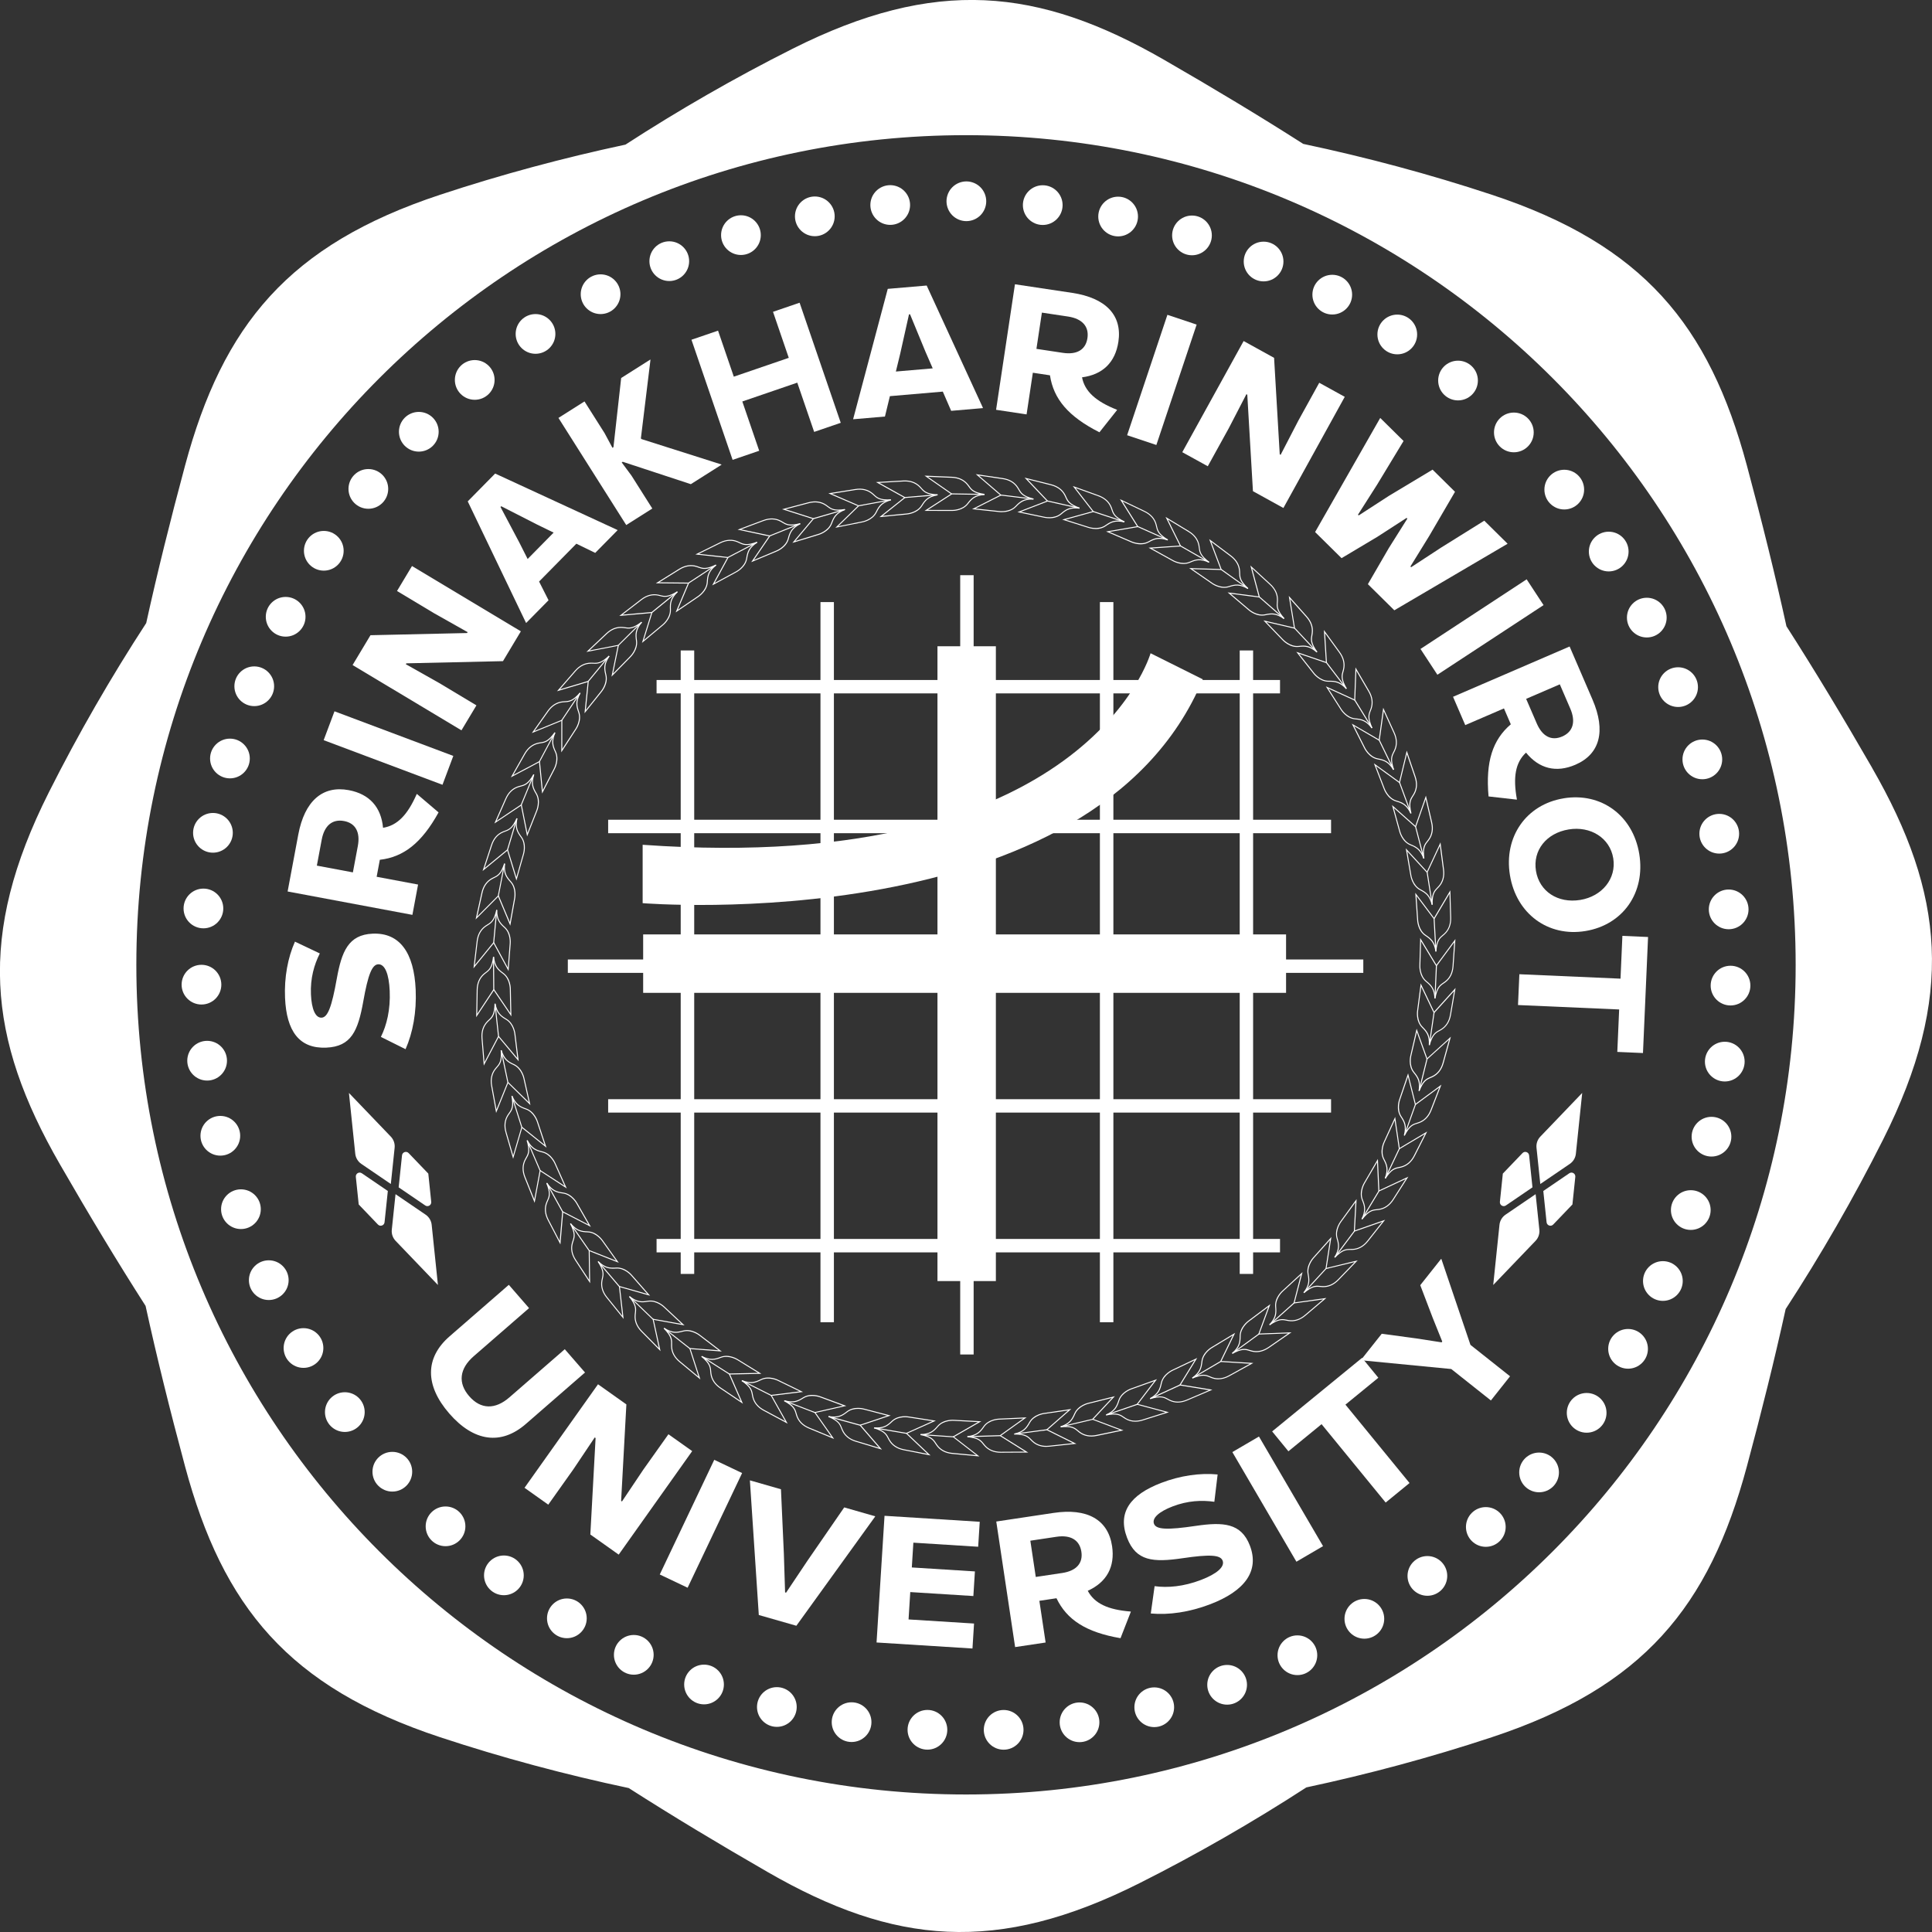 <?xml version="1.0" encoding="UTF-8"?><svg xmlns="http://www.w3.org/2000/svg" viewBox="0 0 824 824"><rect x="0" y="0" width="824" height="824" fill="#333333" stroke="none"/><defs><style>.d{fill:#fff;}</style></defs><g id="a"/><g id="b"><g id="c"><g><g><circle class="d" cx="412.15" cy="85.84" r="8.47" transform="translate(175.13 433.77) rotate(-67.5)"/><circle class="d" cx="379.68" cy="87.44" r="8.47"/><circle class="d" cx="347.52" cy="92.27" r="8.47"/><circle class="d" cx="316.01" cy="100.28" r="8.47"/><circle class="d" cx="285.45" cy="111.39" r="8.47"/><circle class="d" cx="256.15" cy="125.48" r="8.47"/><circle class="d" cx="228.4" cy="142.42" r="8.47"/><circle class="d" cx="202.47" cy="162.04" r="8.47"/><circle class="d" cx="178.62" cy="184.15" r="8.47"/><circle class="d" cx="157.1" cy="208.52" r="8.47"/><circle class="d" cx="138.1" cy="234.91" r="8.47"/><circle class="d" cx="121.83" cy="263.06" r="8.47"/><circle class="d" cx="108.44" cy="292.69" r="8.47"/><circle class="d" cx="98.07" cy="323.5" r="8.47"/><circle class="d" cx="90.82" cy="355.2" r="8.47"/><circle class="d" cx="86.76" cy="387.46" r="8.47"/><circle class="d" cx="85.93" cy="419.96" r="8.47"/><circle class="d" cx="88.34" cy="452.39" r="8.47"/><circle class="d" cx="93.97" cy="484.41" r="8.47"/><circle class="d" cx="102.76" cy="515.72" r="8.47"/><circle class="d" cx="114.63" cy="545.99" r="8.47"/><circle class="d" cx="129.44" cy="574.93" r="8.47"/><circle class="d" cx="147.07" cy="602.26" r="8.47"/><circle class="d" cx="167.33" cy="627.69" r="8.47"/><circle class="d" cx="190.02" cy="650.98" r="8.47"/><circle class="d" cx="214.91" cy="671.89" r="8.47"/><circle class="d" cx="241.77" cy="690.22" r="8.47"/><circle class="d" cx="270.31" cy="705.79" r="8.47"/><circle class="d" cx="300.27" cy="718.44" r="8.47"/><circle class="d" cx="331.33" cy="728.04" r="8.47"/><circle class="d" cx="363.2" cy="734.5" r="8.47"/><circle class="d" cx="395.55" cy="737.76" r="8.47"/><circle class="d" cx="428.06" cy="737.78" r="8.47"/><circle class="d" cx="460.42" cy="734.56" r="8.47"/><circle class="d" cx="492.29" cy="728.14" r="8.47"/><circle class="d" cx="523.37" cy="718.57" r="8.47"/><circle class="d" cx="553.34" cy="705.96" r="8.47"/><circle class="d" cx="581.9" cy="690.43" r="8.47"/><circle class="d" cx="608.78" cy="672.13" r="8.47"/><circle class="d" cx="633.7" cy="651.25" r="8.47"/><circle class="d" cx="656.42" cy="627.99" r="8.47"/><circle class="d" cx="676.71" cy="602.58" r="8.47"/><circle class="d" cx="694.37" cy="575.28" r="8.47"/><circle class="d" cx="709.22" cy="546.35" r="8.47"/><circle class="d" cx="721.12" cy="516.09" r="8.47"/><circle class="d" cx="729.95" cy="484.8" r="8.47"/><circle class="d" cx="735.62" cy="452.78" r="8.47"/><circle class="d" cx="738.07" cy="420.36" r="8.47"/><circle class="d" cx="737.28" cy="387.85" r="8.47"/><circle class="d" cx="733.26" cy="355.59" r="8.47"/><circle class="d" cx="726.05" cy="323.88" r="8.47"/><circle class="d" cx="715.71" cy="293.06" r="8.47"/><circle class="d" cx="702.36" cy="263.41" r="8.47"/><circle class="d" cx="686.12" cy="235.24" r="8.47"/><circle class="d" cx="667.16" cy="208.82" r="8.47"/><circle class="d" cx="645.66" cy="184.43" r="8.47"/><circle class="d" cx="621.85" cy="162.3" r="8.47"/><circle class="d" cx="595.94" cy="142.65" r="8.47"/><circle class="d" cx="568.21" cy="125.67" r="8.47"/><circle class="d" cx="538.92" cy="111.54" r="8.47"/><circle class="d" cx="508.38" cy="100.4" r="8.47"/><circle class="d" cx="476.88" cy="92.35" r="8.47"/><circle class="d" cx="444.73" cy="87.48" r="8.47"/></g><path class="d" d="M798.43,327.42c-12.36-21.45-24.45-41.52-36.51-60.32-4.78-21.82-10.43-44.58-16.87-68.55-16.12-59.92-44.2-94.13-108.79-115.49-26.6-8.8-53.57-16-80.43-21.69-18.48-11.81-38.19-23.67-59.26-35.81-53.77-30.98-97.81-35.31-158.59-4.74-24.66,12.4-48.51,26.14-71.22,40.86-26.41,5.64-52.91,12.74-79.04,21.38-64.59,21.36-92.67,55.57-108.79,115.49-6.31,23.46-11.86,45.78-16.57,67.19-14.99,23.03-28.96,47.22-41.55,72.24-30.57,60.77-26.24,104.82,4.74,158.59,12.39,21.5,24.49,41.59,36.54,60.4,4.77,21.82,10.41,44.56,16.84,68.47,16.12,59.92,44.2,94.13,108.79,115.49,26.58,8.79,53.57,15.99,80.44,21.68,18.49,11.83,38.2,23.7,59.25,35.82,53.77,30.98,97.81,35.31,158.59,4.74,24.63-12.39,48.46-26.12,71.16-40.84,26.41-5.64,52.93-12.75,79.09-21.4,64.59-21.36,92.67-55.57,108.79-115.49,6.3-23.42,11.84-45.71,16.54-67.12,14.99-23.04,28.97-47.25,41.57-72.31,30.57-60.77,26.24-104.82-4.74-158.59Zm-386.43,437.93c-195.43,0-353.85-158.43-353.85-353.85S216.57,57.65,412,57.65s353.85,158.43,353.85,353.85-158.43,353.85-353.85,353.85Z"/><g><path class="d" d="M172.99,447.49l-10.54-5.25c2.49-5.01,4.11-11.66,3.76-19.62-.31-7.15-2.03-11.47-4.88-11.35-2.63,.11-4.35,4.28-6.41,15.93-2.24,12.46-5.1,19.16-15.76,19.62-11.53,.5-16.98-7.02-17.59-21.26-.37-8.69,1.17-17.09,4.23-23.95l10.6,5.03c-2.42,4.86-4.08,10.56-3.78,17.5,.27,6.21,1.89,10.01,4.52,9.9,2.63-.11,4.34-4.5,6.52-16.74,2.07-11.43,4.9-18.64,15.27-19.09,11.53-.5,17.68,8.09,18.36,23.93,.41,9.49-1.19,18.26-4.32,25.35Z"/><path class="d" d="M177.74,338.65l.14,.03,9.17,7.81c-7.21,13.07-14.95,19.06-25.05,20.21l-1.36,7.25,17.67,3.31-2.42,12.93-53.22-9.97,4.55-24.28c2.68-14.29,10.34-21.04,21.54-18.94,8.84,1.66,13.8,7.27,14.61,16.05,6.05-.95,10.47-5.47,14.37-14.41Zm-27.23,33.41l2.1-11.2c1.12-5.96-.99-9.78-5.88-10.69-4.96-.93-8.39,1.92-9.52,7.96l-2.07,11.06,15.37,2.88Z"/><path class="d" d="M138.04,315.68l4.62-12.31,50.68,19.03-4.62,12.31-50.68-19.03Z"/><path class="d" d="M150.38,283.64l7.63-12.72,41.2-.93,.23-.38-14.26-8.04-15.85-9.51,6.39-10.65,46.43,27.85-7.63,12.72-41.2,.93-.23,.38,14.26,8.04,15.85,9.51-6.39,10.65-46.43-27.85Z"/><path class="d" d="M263.3,226.03l.1,.1-9.54,9.68-8.04-3.92-15.9,16.14,4.04,7.98-9.54,9.68-.1-.1-24.83-51.75,11.69-11.87,52.12,24.05Zm-27.17,1.13l-7-3.41-15.36-7.84-.31,.31,8.07,15.24,3.51,6.95,11.08-11.25Z"/><path class="d" d="M238.17,178.25l11.12-7.04,8.56,13.52,3.36,6.26,.43-.27,3.29-29.5,12.41-7.86,.08,.12-4.08,33.46,.2,.31,34.11,10.84,.08,.12-13.09,8.29-29.05-9.55-.43,.27,4.18,5.65,8.87,14.02-11.12,7.04-28.92-45.7Z"/><path class="d" d="M312.97,160.65l23.44-8.03-6.72-19.63,11.34-3.88,17.55,51.22-11.34,3.88-7.2-21.01-23.44,8.03,7.2,21.02-11.34,3.88-17.55-51.23,11.34-3.88,6.72,19.63Z"/><path class="d" d="M419.2,173.91v.15l-13.53,1.16-3.56-8.2-22.57,1.94-2.11,8.69-13.54,1.16v-.15l14.74-55.46,16.6-1.42,23.98,52.14Zm-21.39-16.79l-3.11-7.14-6.57-15.94-.44,.04-3.76,16.82-1.84,7.56,15.72-1.35Z"/><path class="d" d="M476.41,174.79l-.02,.14-7.48,9.44c-13.32-6.73-19.58-14.25-21.1-24.3l-7.3-1.1-2.67,17.77-13.01-1.96,8.05-53.54,24.42,3.67c14.38,2.16,21.39,9.57,19.7,20.84-1.34,8.89-6.77,14.05-15.51,15.18,1.17,6.01,5.85,10.26,14.91,13.84Zm-34.36-26l11.27,1.7c6,.9,9.73-1.34,10.47-6.26,.75-4.98-2.22-8.31-8.29-9.23l-11.13-1.67-2.33,15.46Z"/><path class="d" d="M497.9,134.27l12.47,4.17-17.18,51.35-12.47-4.17,17.18-51.35Z"/><path class="d" d="M530.41,145.45l12.99,7.17,2.41,41.15,.38,.21,7.53-14.54,8.94-16.19,10.88,6-26.17,47.41-12.99-7.17-2.41-41.15-.38-.21-7.53,14.54-8.94,16.19-10.88-6,26.17-47.41Z"/><path class="d" d="M588.59,178.37l.1-.1,9.93,9.81-11.25,18.57-8.19,12.87,.31,.31,12.81-8.3,18.69-11.23,9.57,9.45-10.99,18.83-8.03,13.02,.31,.31,12.76-8.35,18.43-11.49,9.93,9.81-.1,.1-48.19,28.31-11.28-11.14,8.9-15.35,7.93-12.61-.31-.31-12.51,8.09-15.24,9.09-11.28-11.14,27.7-48.54Z"/><path class="d" d="M651.12,247.08l7.21,11-45.28,29.7-7.21-11,45.28-29.7Z"/><path class="d" d="M646.97,340.98l-.13,.06-11.97-1.36c-1.32-14.87,1.76-24.16,9.49-30.76l-2.92-6.78-16.51,7.12-5.21-12.08,49.72-21.45,9.78,22.68c5.76,13.35,3.17,23.22-7.29,27.74-8.25,3.56-15.51,1.68-21.08-5.15-4.49,4.17-5.63,10.39-3.88,19.98Zm3.93-42.92l4.52,10.47c2.4,5.57,6.28,7.56,10.85,5.59,4.63-2,5.89-6.28,3.45-11.92l-4.46-10.33-14.36,6.19Z"/><path class="d" d="M666.91,340.48c16.08-2.63,29.57,7.38,32.24,23.75,2.69,16.44-6.9,30.23-22.98,32.86-15.94,2.61-29.49-7.39-32.18-23.83-2.68-16.37,6.98-30.17,22.92-32.77Zm7.09,43.34c9.23-1.51,15.48-9.05,14.05-17.77-1.43-8.73-9.74-13.81-18.97-12.3-9.59,1.57-15.41,8.96-13.99,17.69,1.43,8.73,9.32,13.95,18.91,12.38Z"/><path class="d" d="M702.9,399.62l-2.17,49.5-10.95-.48,.79-18.1-43.14-1.89,.58-13.14,43.14,1.89,.8-18.25,10.95,.48Z"/></g><g><g><rect class="d" x="349.93" y="256.79" width="5.73" height="307.15"/><rect class="d" x="409.53" y="245.32" width="5.73" height="332.37"/><rect class="d" x="469.11" y="256.79" width="5.75" height="307.15"/><rect class="d" x="528.74" y="277.42" width="5.71" height="265.91"/><rect class="d" x="290.32" y="277.42" width="5.76" height="265.91"/><rect class="d" x="280.03" y="290.02" width="265.9" height="5.71"/><rect class="d" x="259.38" y="349.62" width="308.32" height="5.74"/><rect class="d" x="242.18" y="409.22" width="339.27" height="5.71"/><rect class="d" x="259.38" y="468.81" width="308.32" height="5.71"/><rect class="d" x="280.03" y="528.41" width="265.9" height="5.73"/></g><rect class="d" x="399.83" y="275.63" width="24.91" height="270.75"/><rect class="d" x="274.31" y="398.53" width="274.2" height="24.92"/><path class="d" d="M274.09,360.29v24.91s192.57,15.76,238.9-95.47l-22.27-11.12s-26.94,95.14-216.63,81.69"/></g><g><path class="d" d="M191.76,569.94l25.25-21.96,8.63,9.93-23.6,20.52c-6.12,5.32-6.81,11.44-1.92,17.06,4.89,5.62,11.04,5.8,17.16,.47l23.6-20.52,8.63,9.93-25.25,21.96c-10.53,9.16-22.18,7.57-32.63-4.45-10.45-12.02-10.41-23.78,.12-32.93Z"/><path class="d" d="M255.06,590.4l12.09,8.58-2.24,41.15,.36,.25,9.12-13.6,10.7-15.07,10.13,7.19-31.34,44.15-12.1-8.58,2.24-41.15-.36-.25-9.12,13.6-10.7,15.07-10.13-7.19,31.34-44.15Z"/><path class="d" d="M304.63,622.61l11.88,5.65-23.24,48.91-11.88-5.65,23.24-48.91Z"/><path class="d" d="M319.83,631.52l.04-.14,13.21,3.79,1.24,27.5,.52,16.49,.42,.12,9.18-13.71,15.62-22.66,13.21,3.79-.04,.14-33.58,46.55-16.02-4.59-3.79-57.27Z"/><path class="d" d="M377.24,646.49l40.62,2.55-.67,10.65-27.64-1.74-.66,10.57,26.91,1.69-.66,10.5-26.91-1.69-.73,11.67,27.93,1.75-.67,10.65-40.91-2.57,3.4-54.03Z"/><path class="d" d="M482.26,687.33l.02,.14-4.38,11.22c-14.72-2.52-22.91-7.87-27.31-17.04l-7.3,1.1,2.67,17.78-13.01,1.95-8.04-53.55,24.43-3.67c14.38-2.16,23.27,2.86,24.96,14.14,1.33,8.89-2.34,15.43-10.37,19.07,2.88,5.41,8.6,8.09,18.33,8.85Zm-40.49-14.76l11.27-1.69c6-.9,8.91-4.15,8.17-9.06-.75-4.99-4.57-7.3-10.64-6.38l-11.13,1.67,2.32,15.47Z"/><path class="d" d="M490.81,688.16l1.63-11.66c5.54,.77,12.36,.19,19.8-2.66,6.69-2.57,10.23-5.57,9.21-8.23-.94-2.46-5.44-2.76-17.14-1.02-12.52,1.83-19.79,1.25-23.61-8.71-4.13-10.78,1.26-18.33,14.57-23.43,8.12-3.11,16.57-4.32,24.05-3.59l-1.4,11.65c-5.38-.75-11.31-.51-17.79,1.97-5.8,2.22-8.89,4.98-7.95,7.43,.94,2.46,5.65,2.69,17.94,.86,11.49-1.67,19.23-1.27,22.95,8.41,4.13,10.78-2.05,19.33-16.86,25.01-8.87,3.4-17.69,4.68-25.4,3.96Z"/><path class="d" d="M525.59,619.32l11.36-6.64,27.33,46.75-11.36,6.64-27.32-46.75Z"/><path class="d" d="M542.57,610.5l38.35-31.37,6.94,8.48-14.03,11.47,27.34,33.43-10.18,8.33-27.34-33.43-14.14,11.57-6.94-8.48Z"/><path class="d" d="M618.98,583.89l-38.45-3.73-.12-.09,8.9-11.22,14.74,1.99,10.8,1.67,.27-.34-4.08-10.14-5.3-13.9,8.9-11.22,.12,.09,12.39,36.59,16.89,13.4-8.17,10.31-16.89-13.4Z"/></g><g><g><path class="d" d="M406.08,217.91c-.1,0-.17,0-.19,0l-11.6-.02,11.54-7.44,.23,.35-10.35,6.68,10.2,.02c.06,0,4.38,.14,6.66-2.82,1.7-2.2,3.13-3.67,7.31-4.01l.03,.42c-4.01,.33-5.38,1.74-7.01,3.85-2.17,2.81-5.92,2.98-6.81,2.98Z"/><path class="d" d="M419.88,211.07l-14.09-.23-.05-.04-11.43-7.94,11.65,.48c2.97,.12,5.3,1.22,6.92,3.25,.19,.24,.36,.47,.53,.7,1.05,1.45,1.96,2.71,6.52,3.36l-.03,.42Zm-13.95-.64l11.63,.19c-2.81-.75-3.63-1.88-4.49-3.07-.16-.23-.33-.46-.51-.69h0c-1.54-1.93-3.76-2.97-6.61-3.09l-10.21-.42,10.2,7.09Z"/></g><g><path class="d" d="M375.09,220.55l10.75-8.55,.26,.33-9.64,7.67,10.15-.99c.05,0,4.37-.29,6.35-3.46,1.48-2.36,2.75-3.97,6.87-4.72l.08,.41c-3.95,.72-5.18,2.26-6.59,4.53-2.1,3.36-6.48,3.65-6.67,3.66l-11.55,1.13Z"/><path class="d" d="M385.84,212.41l-.06-.03-12.17-6.77,11.64-.68c2.97-.17,5.39,.68,7.21,2.55h0c.21,.22,.4,.43,.59,.65,1.19,1.34,2.22,2.5,6.82,2.69v.42l-14.03,1.17Zm-10.76-6.47l10.85,6.04,11.59-.97c-2.87-.46-3.8-1.51-4.78-2.61-.19-.21-.37-.42-.58-.63h0c-1.72-1.77-4.04-2.59-6.88-2.42l-10.2,.59Z"/></g><g><path class="d" d="M356.25,225.12l9.84-9.58,.29,.3-8.83,8.59,10-2c.05,0,4.32-.72,5.97-4.08,1.23-2.5,2.34-4.22,6.37-5.38l.12,.4c-3.86,1.11-4.93,2.77-6.11,5.16-1.75,3.55-6.09,4.28-6.27,4.3l-11.38,2.27Z"/><path class="d" d="M366.13,215.95l-12.84-5.55,11.51-1.83c2.94-.47,5.44,.14,7.43,1.82,.23,.19,.44,.39,.65,.58,1.32,1.21,2.46,2.27,7.05,2l.05,.41-13.86,2.57Zm-11.35-5.36l11.4,4.93,11.44-2.12c-2.9-.18-3.93-1.13-5.02-2.12-.2-.19-.41-.38-.64-.57-1.89-1.59-4.28-2.17-7.09-1.72l-10.09,1.61Z"/></g><g><path class="d" d="M337.96,231.54l8.84-10.51,.32,.27-7.93,9.43,9.75-2.98s4.22-1.15,5.53-4.65c.98-2.61,1.91-4.43,5.8-5.99l.16,.39c-3.73,1.49-4.63,3.24-5.56,5.75-1.39,3.71-5.63,4.86-5.81,4.91l-11.1,3.39Z"/><path class="d" d="M346.88,221.43l-13.33-4.24,11.27-2.97c2.88-.76,5.43-.4,7.57,1.07h0c.25,.17,.48,.34,.71,.52,1.43,1.08,2.68,2.01,7.22,1.29l.09,.41-13.53,3.93Zm-11.83-4.21l11.83,3.77,11.17-3.24c-2.93,.11-4.03-.73-5.2-1.61-.22-.17-.45-.34-.69-.5-2.04-1.39-4.47-1.73-7.23-1.01l-9.88,2.6Z"/></g><g><path class="d" d="M320.4,239.75l7.75-11.34,.35,.24-6.95,10.17,9.41-3.94s4.09-1.56,5.05-5.18c.71-2.69,1.46-4.6,5.18-6.53l.19,.37c-3.57,1.85-4.28,3.69-4.96,6.27-1.01,3.83-5.12,5.4-5.3,5.46l-10.7,4.48Z"/><path class="d" d="M328.27,228.8h-.06l-13.62-2.9,10.92-4.08c2.79-1.04,5.36-.94,7.64,.31h0c.26,.14,.51,.29,.76,.44,1.53,.93,2.86,1.73,7.31,.56l.13,.4-13.07,5.26Zm-12.19-3.01l12.15,2.57,10.79-4.34c-2.88,.4-4.08-.33-5.34-1.09-.24-.14-.48-.29-.74-.43h0c-2.17-1.19-4.62-1.28-7.29-.29l-9.58,3.57Z"/></g><g><path class="d" d="M303.74,249.67l6.58-12.05,.37,.2-5.9,10.81,8.97-4.85s3.91-1.96,4.5-5.66c.44-2.75,.99-4.72,4.5-7.02l.23,.35c-3.36,2.2-3.89,4.09-4.32,6.73-.63,3.91-4.56,5.88-4.73,5.96l-10.2,5.53Z"/><path class="d" d="M310.48,237.99h-.06l-13.84-1.52,10.46-5.14c2.67-1.31,5.24-1.47,7.63-.45h0c.28,.12,.54,.24,.8,.36,1.62,.77,3.02,1.44,7.33-.17l.17,.38-12.49,6.53Zm-12.43-1.78l12.35,1.35,10.3-5.39c-2.83,.68-4.09,.08-5.42-.55-.25-.12-.51-.24-.78-.36h0c-2.28-.96-4.73-.82-7.28,.44l-9.17,4.51Z"/></g><g><path class="d" d="M288.15,261.19l5.35-12.65,.39,.16-4.8,11.35,8.44-5.72s3.7-2.34,3.92-6.08c.16-2.78,.52-4.8,3.78-7.43l.26,.33c-3.13,2.52-3.47,4.46-3.62,7.13-.24,3.95-3.95,6.3-4.11,6.4l-9.6,6.51Z"/><path class="d" d="M293.7,248.9l-13.99-.13,9.9-6.16c2.53-1.57,5.07-1.98,7.55-1.21h0c.29,.09,.56,.19,.83,.28,1.69,.61,3.15,1.13,7.28-.89l.21,.36-11.77,7.74Zm-12.54-.54l12.42,.12,9.72-6.39c-2.74,.96-4.06,.49-5.45,0-.26-.09-.53-.19-.81-.28h0c-2.36-.73-4.78-.34-7.2,1.16l-8.68,5.4Z"/></g><g><path class="d" d="M273.79,274.21l4.06-13.12,.4,.12-3.65,11.77,7.83-6.53s3.45-2.7,3.3-6.44c-.11-2.78,.04-4.82,3.02-7.77l.29,.3c-2.86,2.82-3,4.78-2.9,7.45,.16,3.96-3.3,6.67-3.45,6.78l-8.91,7.44Z"/><path class="d" d="M264.15,262.69l9.24-7.11c2.36-1.82,4.85-2.47,7.39-1.95,.29,.06,.58,.13,.85,.2,1.74,.44,3.24,.81,7.15-1.61l.24,.34-10.94,8.88-13.93,1.26Zm14.95-8.82c-1.87,0-3.7,.68-5.46,2.04l-8.1,6.23,12.37-1.12,9.03-7.33c-2.63,1.23-3.99,.89-5.42,.53-.27-.07-.55-.14-.83-.2h0c-.53-.11-1.06-.16-1.59-.16Z"/></g><g><path class="d" d="M260.79,288.59l2.74-13.46,.41,.08-2.46,12.07,7.14-7.28s3.16-3.03,2.64-6.73c-.39-2.76-.44-4.81,2.23-8.03l.32,.27c-2.57,3.09-2.51,5.06-2.14,7.71,.55,3.92-2.62,6.96-2.76,7.09l-8.12,8.28Z"/><path class="d" d="M250.06,278.09l8.49-8c2.16-2.04,4.56-2.94,7.16-2.68,.3,.03,.59,.07,.87,.11,1.78,.26,3.31,.49,6.96-2.32l.27,.31-10.01,9.92h-.06l-13.67,2.64Zm14.78-10.3c-2.15,0-4.17,.88-6,2.61l-7.44,7.01,12.2-2.35,8.26-8.19c-2.5,1.49-3.89,1.28-5.34,1.07-.28-.04-.56-.08-.85-.11h0c-.28-.03-.55-.04-.82-.04Z"/></g><g><path class="d" d="M249.29,304.19l1.39-13.66,.42,.04-1.24,12.26,6.38-7.96s2.84-3.33,1.96-6.96c-.66-2.7-.92-4.74,1.42-8.21l.35,.23c-2.25,3.33-2,5.28-1.36,7.88,.94,3.85-1.92,7.19-2.04,7.33l-7.26,9.05Z"/><path class="d" d="M237.56,294.81l7.65-8.8c1.95-2.24,4.25-3.38,6.84-3.38h.02c.3,0,.59,.01,.87,.03,1.79,.08,3.34,.15,6.69-3l.3,.29-8.97,10.87-13.4,4Zm14.49-11.76c-2.46,0-4.66,1.09-6.52,3.23l-6.7,7.71,11.9-3.55,7.4-8.97c-2.34,1.73-3.74,1.66-5.21,1.59-.28-.01-.57-.02-.87-.03Z"/></g><g><path class="d" d="M239.39,320.86l.02-13.73h.42l-.02,12.32,5.56-8.55s2.5-3.59,1.25-7.12c-.93-2.63-1.39-4.62,.6-8.31l.37,.2c-1.9,3.54-1.46,5.46-.57,7.98,1.32,3.73-1.19,7.34-1.3,7.49l-6.32,9.73Z"/><path class="d" d="M226.8,312.69l6.73-9.52c1.72-2.43,3.9-3.79,6.49-4.04h0c.3-.03,.59-.04,.87-.06,1.79-.1,3.34-.18,6.36-3.65l.33,.25-7.85,11.71-.06,.02-12.88,5.28Zm19.14-15.31c-2.15,1.95-3.55,2.03-5.02,2.11-.28,.01-.56,.03-.86,.06-2.46,.24-4.54,1.54-6.19,3.87l-5.9,8.34,11.49-4.71,6.47-9.66Z"/></g><g><path class="d" d="M231.21,338.44l-1.35-13.67,.42-.04,1.21,12.26,4.68-9.06s2.13-3.83,.54-7.21c-1.18-2.52-1.84-4.46-.23-8.33l.39,.16c-1.54,3.71-.91,5.58,.22,7.99,1.68,3.58-.46,7.43-.55,7.59l-5.32,10.31Z"/><path class="d" d="M217.86,331.56l5.75-10.14c1.47-2.59,3.51-4.16,6.05-4.67h0c.29-.06,.58-.1,.86-.15,1.77-.27,3.3-.51,5.97-4.26l.35,.22-6.64,12.43-.06,.03-12.29,6.54Zm11.89-14.4c-2.42,.48-4.36,1.99-5.77,4.46l-5.04,8.89,10.97-5.83,5.48-10.26c-1.95,2.16-3.34,2.37-4.79,2.59-.28,.04-.56,.09-.85,.14h0Z"/></g><g><path class="d" d="M224.81,356.74l-2.7-13.47,.41-.08,2.42,12.08,3.75-9.48s1.74-4.02-.18-7.23c-1.43-2.39-2.27-4.26-1.06-8.27l.4,.12c-1.17,3.85-.35,5.64,1.02,7.93,2.03,3.4,.28,7.43,.21,7.6l-4.27,10.79Z"/><path class="d" d="M210.84,351.22l4.72-10.66c1.2-2.72,3.07-4.49,5.56-5.25h0c.29-.09,.57-.16,.84-.23,1.74-.45,3.24-.84,5.51-4.84l.37,.18-5.37,13.03-.05,.04-11.58,7.73Zm10.4-15.51c-2.36,.72-4.14,2.41-5.3,5.02l-4.13,9.35,10.33-6.9,4.43-10.75c-1.72,2.34-3.08,2.69-4.51,3.06-.27,.07-.54,.14-.83,.23h0Z"/></g><g><path class="d" d="M220.27,375.58l-4.03-13.13,.4-.12,3.61,11.78,2.79-9.81s1.33-4.17-.9-7.17c-1.66-2.24-2.69-4.01-1.88-8.12l.41,.08c-.78,3.94,.21,5.65,1.8,7.79,2.36,3.18,1.02,7.37,.96,7.55l-3.18,11.16Z"/><path class="d" d="M205.82,371.48l3.63-11.08c.93-2.83,2.61-4.77,5.01-5.77h0c.28-.12,.55-.22,.82-.31,1.68-.62,3.14-1.15,5-5.36l.39,.15-4.05,13.5-.05,.04-10.75,8.84Zm8.8-16.47c-2.28,.95-3.88,2.81-4.77,5.52l-3.18,9.71,9.59-7.89,3.34-11.14c-1.48,2.5-2.8,2.98-4.18,3.49-.26,.1-.53,.19-.8,.31h0Z"/></g><g><path class="d" d="M217.62,394.78l-5.31-12.67,.39-.16,4.77,11.36,1.8-10.04c.01-.05,.91-4.28-1.61-7.05-1.87-2.06-3.07-3.72-2.67-7.89l.42,.04c-.38,4,.77,5.6,2.57,7.57,2.66,2.93,1.75,7.23,1.71,7.41l-2.05,11.42Z"/><path class="d" d="M202.84,392.15l2.51-11.39c.64-2.91,2.12-5.01,4.41-6.24h0c.26-.14,.52-.27,.78-.39,1.61-.78,3.01-1.46,4.45-5.83l.4,.11-2.69,13.83-.04,.04-9.82,9.87Zm11.7-21.54c-1.23,2.64-2.49,3.25-3.81,3.89-.25,.12-.51,.25-.76,.39-2.17,1.18-3.59,3.18-4.2,5.97l-2.2,9.98,8.76-8.81,2.22-11.42Z"/></g><g><path class="d" d="M216.9,414.16l-6.55-12.07,.37-.2,5.87,10.83,.79-10.17c0-.05,.48-4.35-2.3-6.85-2.07-1.86-3.43-3.4-3.45-7.59h.42c.02,4.02,1.32,5.49,3.31,7.28,2.94,2.65,2.46,7.02,2.44,7.21l-.9,11.57Z"/><path class="d" d="M201.93,413l1.37-11.58c.35-2.96,1.62-5.19,3.77-6.65h0c.25-.17,.49-.32,.74-.47,1.53-.94,2.85-1.75,3.84-6.24l.41,.06-1.3,14.03-.04,.05-8.79,10.8Zm9.49-22.59c-.96,2.74-2.15,3.48-3.4,4.25-.24,.15-.48,.3-.72,.46h0c-2.04,1.39-3.25,3.52-3.59,6.35l-1.2,10.15,7.84-9.63,1.07-11.58Z"/></g><g><path class="d" d="M218.11,433.5l-7.72-11.36,.35-.23,6.92,10.19-.22-10.2c0-.05,.04-4.38-2.97-6.59-2.24-1.65-3.75-3.04-4.19-7.21l.42-.04c.42,4,1.86,5.33,4.02,6.92,3.19,2.34,3.15,6.74,3.14,6.93l.25,11.6Z"/><path class="d" d="M203.1,433.84l.21-11.66c.05-2.98,1.09-5.33,3.08-6.99h0c.23-.19,.46-.37,.69-.54,1.43-1.09,2.66-2.03,3.2-6.6l.42,.02,.11,14.09-7.71,11.67Zm3.56-18.33c-1.9,1.58-2.88,3.83-2.94,6.68l-.18,10.22,6.84-10.37-.09-11.63c-.68,2.83-1.8,3.68-2.97,4.57-.22,.17-.45,.34-.67,.53h0Z"/></g><g><path class="d" d="M221.23,452.64l-8.81-10.54,.32-.27,7.9,9.45-1.23-10.12c0-.05-.39-4.36-3.61-6.26-2.4-1.42-4.03-2.65-4.88-6.76l.41-.08c.82,3.94,2.38,5.12,4.68,6.48,3.41,2.02,3.8,6.4,3.82,6.58l1.41,11.52Z"/><path class="d" d="M206.33,454.47l-.95-11.62c-.24-2.97,.56-5.41,2.37-7.27h0c.21-.21,.42-.41,.63-.61,1.31-1.22,2.44-2.28,2.53-6.88l.42-.02,1.51,14.01-.03,.06-6.48,12.33Zm1.72-18.59c-1.73,1.76-2.49,4.1-2.26,6.94l.84,10.19,5.78-11-1.24-11.56c-.4,2.88-1.42,3.84-2.5,4.84-.2,.19-.41,.38-.62,.59h0Z"/></g><g><path class="d" d="M226.25,471.36l-9.81-9.61,.29-.3,8.8,8.62-2.24-9.95c0-.05-.83-4.3-4.22-5.87-2.53-1.17-4.28-2.24-5.53-6.24l.4-.13c1.2,3.84,2.88,4.86,5.31,5.98,3.59,1.67,4.42,5.99,4.45,6.17l2.54,11.32Z"/><path class="d" d="M211.6,474.67l-2.1-11.47c-.54-2.93,.01-5.44,1.64-7.47h0c.19-.23,.38-.45,.57-.67,1.18-1.35,2.21-2.51,1.83-7.1l.41-.06,2.89,13.79-5.24,12.97Zm-.14-18.67c-1.55,1.93-2.07,4.33-1.55,7.13l1.84,10.05,4.66-11.52-2.39-11.38c-.11,2.9-1.03,3.96-2,5.06-.18,.21-.37,.42-.55,.65h0Z"/></g><g><path class="d" d="M233.1,489.49l-10.72-8.59,.26-.33,9.61,7.7-3.21-9.68s-1.25-4.2-4.78-5.42c-2.63-.92-4.48-1.8-6.12-5.66l.38-.16c1.58,3.7,3.35,4.55,5.88,5.43,3.74,1.3,4.99,5.51,5.04,5.69l3.66,11.01Z"/><path class="d" d="M218.86,494.24l-3.24-11.2c-.83-2.86-.53-5.41,.89-7.59h0c.16-.25,.33-.49,.5-.72,1.04-1.46,1.94-2.72,1.12-7.25l.4-.1,4.25,13.44-.02,.06-3.91,13.36Zm-2-18.56c-1.35,2.07-1.63,4.51-.84,7.25l2.84,9.82,3.49-11.92-3.51-11.09c.18,2.9-.63,4.04-1.49,5.24-.16,.23-.33,.46-.49,.7h0Z"/></g><g><path class="d" d="M241.72,506.86l-11.52-7.48,.23-.35,10.33,6.71-4.16-9.31s-1.66-4.05-5.3-4.92c-2.71-.65-4.63-1.35-6.66-5.02l.37-.2c1.94,3.52,3.79,4.19,6.39,4.81,3.85,.92,5.52,4.99,5.58,5.16l4.74,10.59Z"/><path class="d" d="M228.02,513l-4.33-10.82c-1.11-2.76-1.06-5.34,.13-7.64h0c.14-.27,.28-.52,.42-.77,.89-1.56,1.66-2.9,.39-7.32l.39-.14,5.57,12.95-2.57,13.75Zm-3.83-18.27c-1.13,2.2-1.17,4.65-.11,7.29l3.8,9.49,2.28-12.21-4.59-10.68c.47,2.87-.23,4.09-.96,5.36-.14,.24-.28,.49-.42,.75h0Z"/></g><g><path class="d" d="M252.03,523.27l-12.21-6.29,.19-.37,10.95,5.65-5.07-8.85s-2.06-3.86-5.76-4.37c-2.76-.38-4.74-.88-7.12-4.33l.35-.24c2.28,3.31,4.19,3.79,6.83,4.16,3.92,.53,5.99,4.42,6.07,4.58l5.77,10.07Z"/><path class="d" d="M239.01,530.75l-5.39-10.34c-1.38-2.64-1.59-5.2-.63-7.62h0c.11-.28,.23-.54,.35-.8,.73-1.64,1.37-3.05-.34-7.32l.38-.18,6.83,12.33v.06l-1.19,13.87Zm-5.63-17.8c-.91,2.3-.7,4.74,.61,7.27l4.72,9.06,1.06-12.38-5.63-10.17c.75,2.81,.18,4.09-.42,5.43-.11,.25-.23,.51-.34,.79h0Z"/></g><g><path class="d" d="M263.92,538.58l-12.77-5.05,.15-.39,11.46,4.53-5.92-8.3s-2.43-3.64-6.17-3.77c-2.78-.1-4.81-.4-7.52-3.6l.32-.27c2.6,3.07,4.54,3.36,7.21,3.45,3.96,.14,6.4,3.8,6.5,3.96l6.74,9.45Z"/><path class="d" d="M251.71,547.32l-6.39-9.75c-1.63-2.49-2.1-5.02-1.39-7.52h0c.08-.29,.17-.56,.26-.83,.57-1.7,1.06-3.17-1.07-7.25l.36-.22,8.02,11.59v.06l.2,13.92Zm-7.38-17.15c-.68,2.38-.23,4.79,1.34,7.17l5.6,8.55-.18-12.42-6.62-9.56c1.03,2.72,.58,4.05,.12,5.44-.09,.26-.18,.53-.26,.82h0Z"/></g><g><path class="d" d="M277.28,552.64l-13.21-3.75,.11-.4,11.85,3.36-6.72-7.67s-2.8-3.39-6.51-3.14c-2.78,.18-4.83,.08-7.84-2.84l.29-.3c2.89,2.79,4.85,2.89,7.52,2.72,3.94-.27,6.74,3.14,6.86,3.29l7.65,8.73Z"/><path class="d" d="M265.99,562.54l-7.33-9.07c-1.87-2.32-2.59-4.79-2.13-7.34h0c.05-.3,.12-.58,.18-.86,.39-1.75,.74-3.26-1.78-7.11l.33-.25,9.13,10.73,1.59,13.9Zm-9.05-16.33c-.44,2.43,.25,4.79,2.04,7l6.42,7.95-1.41-12.34-7.54-8.86c1.29,2.6,.98,3.97,.66,5.4-.06,.27-.12,.55-.18,.84h0Z"/></g><g><path class="d" d="M291.96,565.29l-13.52-2.42,.07-.41,12.13,2.17-7.45-6.97s-3.11-3.09-6.79-2.48c-2.75,.45-4.79,.56-8.08-2.04l.26-.33c3.15,2.49,5.12,2.4,7.75,1.96,3.91-.64,7.02,2.46,7.15,2.59l8.48,7.92Z"/><path class="d" d="M281.72,576.27l-8.19-8.29c-2.09-2.12-3.05-4.5-2.85-7.09h0c.02-.3,.06-.59,.09-.87,.22-1.78,.41-3.32-2.48-6.9l.31-.28,10.16,9.77,2.97,13.67Zm-11.73-21.52c1.55,2.46,1.37,3.85,1.2,5.31-.03,.28-.07,.56-.09,.85h0c-.19,2.46,.73,4.74,2.73,6.77l7.18,7.27-2.63-12.14-8.38-8.06Z"/></g><g><path class="d" d="M307.84,576.42l-13.69-1.06,.03-.42,12.28,.95-8.1-6.19s-3.39-2.76-7-1.79c-2.69,.73-4.71,1.03-8.24-1.23l.23-.35c3.39,2.17,5.33,1.87,7.91,1.18,3.82-1.03,7.23,1.75,7.37,1.87l9.22,7.04Z"/><path class="d" d="M298.74,588.36l-8.98-7.44c-2.29-1.9-3.48-4.18-3.54-6.77h0c0-.3,0-.59,0-.88,.04-1.79,.08-3.34-3.16-6.62l.28-.31,11.08,8.71,.02,.06,4.29,13.25Zm-12.1-14.22c.05,2.47,1.19,4.64,3.39,6.46l7.87,6.52-3.83-11.82-9.14-7.19c1.78,2.3,1.75,3.7,1.72,5.17,0,.28-.01,.56,0,.86h0Z"/></g><g><path class="d" d="M311.01,586.22v-.42l12.31-.27-8.68-5.35s-3.65-2.41-7.15-1.08c-2.6,.99-4.59,1.5-8.33-.4l.19-.37c3.59,1.82,5.49,1.33,7.99,.38,3.7-1.41,7.37,1.02,7.52,1.12l9.88,6.09-13.73,.31Z"/><path class="d" d="M316.87,598.7l-9.68-6.51c-2.47-1.66-3.88-3.81-4.2-6.39h0c-.04-.3-.06-.59-.08-.87-.14-1.79-.26-3.33-3.8-6.27l.25-.34,11.89,7.57,.03,.06,5.59,12.75Zm-13.46-12.95c.3,2.45,1.65,4.5,4.01,6.09l8.48,5.7-4.99-11.38-9.81-6.24c2,2.11,2.11,3.51,2.22,4.97,.02,.28,.04,.56,.08,.85h0Z"/></g><g><path class="d" d="M328.87,595.35l-.05-.42,12.23-1.5-9.17-4.46s-3.87-2.04-7.22-.37c-2.49,1.24-4.42,1.95-8.33,.43l.15-.39c3.75,1.45,5.6,.78,7.99-.41,3.54-1.77,7.44,.28,7.6,.37l10.43,5.08-13.63,1.67Z"/><path class="d" d="M335.94,607.19l-10.27-5.51c-2.62-1.41-4.24-3.41-4.81-5.94-.07-.29-.12-.58-.17-.86-.32-1.77-.59-3.29-4.4-5.86l.21-.36,12.58,6.34,.03,.06,6.83,12.13Zm-17.55-17.11c2.2,1.9,2.45,3.28,2.71,4.72,.05,.28,.1,.55,.16,.84h0c.54,2.41,2.09,4.32,4.6,5.66l9.01,4.83-6.09-10.82-10.38-5.24Z"/></g><g><path class="d" d="M347.55,602.66l-.09-.41,12.02-2.71-9.57-3.53s-4.06-1.64-7.22,.35c-2.36,1.48-4.21,2.37-8.24,1.25l.11-.4c3.87,1.07,5.65,.22,7.91-1.21,3.35-2.11,7.42-.46,7.6-.39l10.89,4.01-13.4,3.02Z"/><path class="d" d="M355.77,613.73l-10.77-4.46c-2.75-1.14-4.56-2.97-5.38-5.43-.09-.29-.17-.56-.25-.84-.49-1.73-.91-3.22-4.97-5.39l.17-.38,13.15,5.06,8.04,11.45Zm-19.16-15.28c2.38,1.67,2.76,3.02,3.16,4.43,.08,.27,.15,.54,.25,.82h0c.78,2.35,2.51,4.09,5.14,5.18l9.44,3.91-7.14-10.16-10.85-4.18Z"/></g><g><path class="d" d="M366.86,608.07l-.13-.4,11.69-3.89-9.87-2.56c-.05-.01-4.2-1.23-7.15,1.07-2.2,1.71-3.95,2.78-8.07,2.07l.07-.41c3.97,.68,5.64-.34,7.75-1.99,3.12-2.43,7.34-1.2,7.52-1.14l11.23,2.91-13.03,4.34Z"/><path class="d" d="M376.14,618.27l-11.16-3.37c-2.85-.86-4.83-2.5-5.89-4.87h0c-.12-.27-.23-.54-.33-.81-.66-1.67-1.23-3.11-5.48-4.88l.14-.4,13.59,3.73,9.14,10.59Zm-16.67-8.41c1.01,2.26,2.9,3.82,5.63,4.64l9.78,2.95-8.12-9.4-11.22-3.08c2.54,1.42,3.05,2.73,3.59,4.1,.1,.26,.21,.52,.33,.79h0Z"/></g><g><path class="d" d="M386.62,611.54l-.17-.38,11.24-5.03-10.08-1.56c-.05,0-4.3-.81-7.01,1.77-2.01,1.92-3.66,3.16-7.83,2.86l.03-.42c4.01,.29,5.58-.9,7.51-2.75,2.86-2.73,7.19-1.92,7.37-1.88l11.47,1.78-12.54,5.61Z"/><path class="d" d="M396.87,620.76l-11.44-2.24c-2.92-.57-5.06-2.01-6.35-4.26h0c-.15-.26-.28-.52-.41-.77-.82-1.6-1.53-2.97-5.94-4.31l.1-.41,13.89,2.36,.05,.04,10.1,9.58Zm-17.42-6.71c1.23,2.14,3.27,3.51,6.06,4.06l10.03,1.96-9.01-8.55-11.47-1.94c2.66,1.16,3.31,2.41,3.98,3.72,.13,.25,.26,.5,.4,.75h0Z"/></g><g><path class="d" d="M406.62,613.02l-.21-.36,10.69-6.13-10.18-.55s-4.36-.38-6.8,2.46c-1.81,2.11-3.31,3.51-7.5,3.63v-.42c4.01-.12,5.45-1.45,7.19-3.48,2.58-3,6.96-2.63,7.15-2.61l11.59,.63-11.91,6.83Z"/><path class="d" d="M417.74,621.18l-11.61-1.09c-2.96-.28-5.23-1.49-6.74-3.61h0c-.18-.24-.33-.49-.49-.73-.98-1.51-1.82-2.81-6.33-3.69l.05-.41,14.06,.96,.05,.04,11,8.53Zm-22.81-8.96c2.76,.89,3.53,2.07,4.33,3.3,.15,.23,.31,.47,.48,.71h0c1.43,2.01,3.6,3.17,6.44,3.43l10.18,.96-9.82-7.61-11.6-.79Z"/></g><g><path class="d" d="M412.64,612.95l-.05-.42c3.99-.51,5.29-1.99,6.82-4.18,2.27-3.24,6.67-3.31,6.85-3.31l11.59-.53-11.17,7.98-.24-.34,10.03-7.16-10.19,.46c-.05,0-4.38,.06-6.52,3.13-1.59,2.28-2.95,3.82-7.11,4.35Z"/><path class="d" d="M426.81,619.59c-2.94,0-5.29-.98-6.99-2.92h0c-.2-.23-.38-.45-.56-.67-1.12-1.4-2.09-2.61-6.67-3.05v-.42l14.1-.44,.05,.03,11.8,7.39-11.66,.07s-.05,0-.08,0Zm-6.67-3.19c1.61,1.84,3.86,2.78,6.67,2.78h.07l10.22-.06-10.52-6.6-11.62,.36c2.84,.61,3.72,1.71,4.64,2.86,.18,.22,.35,.44,.54,.66h0Z"/></g><g><path class="d" d="M432.66,611.83l-.09-.41c3.91-.91,5.06-2.51,6.37-4.84,1.93-3.46,6.3-3.95,6.49-3.97l11.48-1.68-10.33,9.06-.28-.31,9.26-8.12-10.09,1.47c-.05,0-4.35,.5-6.17,3.76-1.36,2.43-2.56,4.09-6.64,5.04Z"/><path class="d" d="M446.21,617.09c-2.39,0-4.42-.76-6.03-2.27h0c-.22-.21-.42-.41-.62-.62-1.24-1.27-2.32-2.37-6.8-2.37h-.14l-.03-.42,13.97-1.84,.06,.03,12.48,6.18-11.59,1.23c-.44,.05-.87,.07-1.29,.07Zm-5.75-2.58c1.81,1.69,4.17,2.39,6.99,2.09l10.16-1.08-11.13-5.52-11.53,1.52c2.89,.33,3.87,1.33,4.9,2.38,.2,.2,.39,.4,.61,.6h0Z"/></g><g><path class="d" d="M452.46,608.73l-.13-.4c3.81-1.29,4.79-3,5.86-5.45,1.58-3.63,5.88-4.56,6.06-4.6l11.26-2.81-9.37,10.04-.31-.29,8.41-9-9.89,2.47c-.05,.01-4.28,.93-5.77,4.36-1.11,2.55-2.14,4.33-6.11,5.68Z"/><path class="d" d="M465.42,612.67c-1.95,0-3.68-.57-5.18-1.71h0c-.24-.18-.46-.37-.68-.55-1.38-1.15-2.57-2.15-7.14-1.66l-.07-.41,13.72-3.22,.06,.02,13.03,4.91-11.41,2.38c-.81,.17-1.58,.25-2.33,.25Zm-4.92-2.05c1.96,1.5,4.38,1.96,7.16,1.38l10-2.08-11.62-4.38-11.32,2.66c2.91,.04,3.98,.94,5.11,1.88,.21,.18,.43,.36,.66,.54h0Z"/></g><g><path class="d" d="M471.86,603.68l-.17-.38c3.66-1.67,4.47-3.46,5.29-6,1.21-3.77,5.39-5.12,5.57-5.18l10.92-3.92-8.33,10.92-.33-.25,7.47-9.8-9.6,3.44s-4.16,1.35-5.31,4.91c-.85,2.65-1.69,4.52-5.51,6.25Z"/><path class="d" d="M484.2,606.36c-1.58,0-3.04-.41-4.38-1.24h0c-.26-.16-.49-.32-.73-.48-1.48-1.01-2.76-1.88-7.27-.95l-.11-.4,13.33-4.57,.06,.02,13.45,3.59-11.12,3.5c-1.12,.35-2.2,.53-3.23,.53Zm-4.16-1.59c2.1,1.3,4.55,1.52,7.27,.66l9.75-3.07-12-3.2-11,3.77c2.89-.25,4.06,.54,5.27,1.36,.23,.16,.47,.32,.72,.47h0Z"/></g><g><path class="d" d="M490.66,596.72l-.21-.36c3.47-2.02,4.1-3.89,4.66-6.5,.83-3.87,4.86-5.63,5.03-5.71l10.48-4.99-7.2,11.7-.36-.22,6.46-10.49-9.21,4.38s-4.01,1.76-4.79,5.41c-.58,2.72-1.24,4.66-4.86,6.77Z"/><path class="d" d="M502.34,598.2c-1.26,0-2.46-.28-3.61-.84h0c-.27-.13-.52-.27-.78-.41-1.58-.86-2.94-1.6-7.33-.22l-.15-.39,12.81-5.87,13.81,2.24-10.72,4.59c-1.39,.59-2.74,.89-4.03,.89Zm-7.68-2.64c1.6,0,2.53,.5,3.49,1.03,.25,.13,.49,.27,.76,.4h0c2.22,1.08,4.67,1.06,7.3-.06l9.39-4.02-12.26-1.99-10.57,4.85c.73-.14,1.35-.19,1.89-.19Z"/></g><g><path class="d" d="M508.68,587.92l-.25-.34c3.26-2.36,3.7-4.27,3.99-6.93,.44-3.93,4.27-6.09,4.44-6.18l9.93-6-6,12.35-.38-.18,5.38-11.08-8.73,5.28s-3.81,2.15-4.23,5.86c-.31,2.77-.77,4.76-4.16,7.22Z"/><path class="d" d="M519.62,588.28c-.97,0-1.92-.17-2.86-.52h0c-.28-.1-.55-.22-.81-.33-1.65-.69-3.08-1.3-7.32,.51l-.19-.37,12.16-7.12,13.96,.86-10.21,5.63c-1.6,.89-3.19,1.33-4.74,1.33Zm-2.71-.91c2.32,.86,4.76,.59,7.25-.79l8.95-4.94-12.4-.76-10.04,5.87c2.79-.82,4.08-.28,5.44,.29,.26,.11,.52,.22,.79,.32h0Z"/></g><g><path class="d" d="M525.73,577.38l-.28-.31c3.01-2.67,3.25-4.62,3.28-7.29,.05-3.96,3.65-6.48,3.8-6.59l9.28-6.96-4.74,12.89-.39-.14,4.25-11.56-8.16,6.12s-3.58,2.52-3.63,6.26c-.03,2.78-.29,4.82-3.42,7.6Z"/><path class="d" d="M525.69,577.4l-.22-.35,11.39-8.29h.06l13.91-.53-9.6,6.62c-2.45,1.69-4.97,2.22-7.48,1.57h0c-.29-.08-.57-.16-.84-.24-1.72-.53-3.2-.98-7.23,1.24Zm4.98-2.09c.91,0,1.63,.22,2.37,.45,.27,.08,.54,.17,.82,.24h0c2.39,.62,4.79,.11,7.14-1.5l8.41-5.8-12.41,.47-9.4,6.84c1.28-.52,2.25-.7,3.07-.7Z"/></g><g><path class="d" d="M541.64,565.19l-.31-.28c2.72-2.95,2.78-4.92,2.54-7.58-.35-3.94,2.98-6.81,3.13-6.93l8.54-7.85-3.44,13.3-.4-.11,3.08-11.93-7.51,6.9s-3.31,2.86-2.99,6.59c.24,2.77,.19,4.82-2.65,7.9Z"/><path class="d" d="M541.61,565.22l-.26-.33,10.51-9.39h.06l13.79-1.92-8.89,7.54c-2.27,1.92-4.72,2.7-7.29,2.3h0c-.3-.05-.58-.1-.86-.16-1.76-.35-3.28-.66-7.07,1.95Zm10.44-9.32l-8.67,7.74c2.57-1.35,3.95-1.08,5.39-.79,.28,.06,.55,.11,.84,.16,2.44,.38,4.78-.36,6.95-2.21l7.79-6.61-12.3,1.71Z"/></g><g><path class="d" d="M556.27,551.48l-.33-.25c2.42-3.21,2.27-5.17,1.77-7.8-.74-3.89,2.29-7.08,2.42-7.21l7.72-8.66-2.1,13.57-.41-.06,1.88-12.17-6.79,7.61s-3.01,3.18-2.32,6.85c.52,2.74,.67,4.78-1.85,8.13Z"/><path class="d" d="M556.23,551.51l-.29-.3,9.53-10.38h.06l13.53-3.29-.5,.52s-6.44,6.67-7.6,7.87c-2.07,2.14-4.41,3.16-7.02,3.02-.3-.02-.59-.04-.87-.07-1.79-.17-3.33-.33-6.84,2.64Zm9.46-10.31l-7.86,8.57c2.42-1.6,3.82-1.47,5.28-1.32,.28,.03,.56,.06,.86,.07h0c2.46,.15,4.72-.84,6.7-2.89,.96-1,5.56-5.76,7.1-7.35l-12.07,2.92Z"/></g><g><path class="d" d="M569.45,536.38l-.36-.22c2.09-3.44,1.75-5.37,.99-7.94-1.12-3.8,1.58-7.27,1.69-7.42l6.82-9.39-.74,13.72-.42-.02,.66-12.3-6,8.25s-2.68,3.46-1.62,7.05c.79,2.67,1.14,4.69-1.03,8.27Z"/><path class="d" d="M569.42,536.42l-.32-.27,8.45-11.28,.06-.02,13.14-4.61-7.22,9.15c-1.84,2.34-4.09,3.58-6.69,3.7h0c-.3,.01-.59,.01-.87,.01-1.79,0-3.34,0-6.54,3.31Zm8.39-11.2l-6.97,9.31c2.68-2.18,4.13-1.77,5.98-1.85h0c2.47-.11,4.61-1.3,6.38-3.54l6.33-8.02-11.72,4.11Z"/></g><g><path class="d" d="M581.07,520.04l-.38-.18c1.73-3.63,1.2-5.52,.19-7.99-1.49-3.67,.84-7.39,.94-7.55l5.85-10.02,.63,13.72-.42,.02-.57-12.31-5.14,8.81s-2.32,3.71-.91,7.17c1.05,2.58,1.6,4.55-.2,8.33Z"/><path class="d" d="M581.05,520.08l-.34-.24,7.28-12.07,.06-.03,12.62-5.89-.39,.61s-4.99,7.81-5.89,9.22c-1.6,2.51-3.72,3.97-6.29,4.35h0c-.3,.04-.58,.07-.87,.1-1.79,.18-3.33,.34-6.18,3.95Zm7.23-11.98l-6.01,9.96c2.06-2.05,3.46-2.19,4.92-2.34,.28-.03,.56-.06,.85-.1h0c2.44-.36,4.46-1.76,6-4.16,.74-1.17,4.31-6.75,5.5-8.61l-11.25,5.25Z"/></g><g><path class="d" d="M591.01,502.63l-.39-.14c1.36-3.78,.65-5.61-.6-7.97-1.85-3.5,.11-7.44,.19-7.61l4.83-10.55,1.99,13.59-.41,.06-1.79-12.19-4.24,9.27s-1.94,3.92-.2,7.23c1.3,2.46,2.05,4.37,.63,8.31Z"/><path class="d" d="M590.99,502.68l-.37-.2,6.04-12.73,.06-.03,11.97-7.12-.32,.64s-4.19,8.27-4.94,9.76c-1.35,2.66-3.31,4.32-5.82,4.95h0c-.29,.07-.57,.13-.86,.19-1.76,.36-3.28,.67-5.76,4.54Zm6-12.64l-4.99,10.5c1.84-2.25,3.22-2.53,4.66-2.82,.27-.06,.55-.11,.84-.18,2.4-.6,4.26-2.19,5.55-4.73,.63-1.24,3.62-7.15,4.62-9.12l-10.68,6.35Z"/></g><g><path class="d" d="M599.16,484.32l-.4-.1c.98-3.9,.08-5.65-1.39-7.87-2.19-3.3-.64-7.41-.57-7.59l3.75-10.98,3.34,13.32-.4,.1-2.99-11.95-3.3,9.65s-1.54,4.1,.52,7.21c1.54,2.32,2.47,4.14,1.45,8.21Z"/><path class="d" d="M599.15,484.36l-.38-.17,4.75-13.27,.05-.04,11.2-8.27-4.21,10.87c-1.07,2.78-2.86,4.63-5.3,5.51h0c-.28,.1-.56,.19-.83,.27-1.71,.53-3.19,.99-5.28,5.09Zm4.71-13.17l-3.92,10.95c1.61-2.42,2.95-2.83,4.36-3.27,.27-.08,.54-.17,.81-.27h0c2.32-.83,4.02-2.61,5.05-5.26l3.69-9.53-9.99,7.38Z"/></g><g><path class="d" d="M605.45,465.29l-.41-.06c.59-3.98-.48-5.63-2.17-7.7-2.51-3.06-1.37-7.31-1.32-7.49l2.64-11.3,4.65,12.92-.39,.14-4.17-11.59-2.32,9.93s-1.13,4.23,1.24,7.12c1.76,2.16,2.87,3.88,2.26,8.02Z"/><path class="d" d="M605.44,465.33l-.4-.13,3.4-13.67,.05-.04,10.32-9.34-3.1,11.24c-.79,2.87-2.38,4.89-4.73,6.01h0c-.27,.13-.54,.24-.8,.35-1.65,.7-3.08,1.3-4.74,5.59Zm3.38-13.58l-2.81,11.28c1.36-2.57,2.66-3.11,4.01-3.69,.26-.11,.52-.22,.78-.35h0c2.23-1.06,3.75-2.99,4.5-5.74l2.72-9.85-9.21,8.34Z"/></g><g><path class="d" d="M609.82,445.72l-.42-.02c.19-4.01-1.04-5.55-2.92-7.44-2.8-2.8-2.09-7.14-2.06-7.32l1.51-11.51,5.91,12.4-.38,.18-5.3-11.12-1.32,10.11c0,.05-.7,4.32,1.94,6.96,1.97,1.97,3.24,3.57,3.05,7.76Z"/><path class="d" d="M609.81,445.77l-.41-.09,2.03-13.95,.04-.05,9.34-10.33-1.97,11.49c-.5,2.93-1.88,5.1-4.11,6.45-.26,.16-.51,.29-.76,.43-1.58,.86-2.93,1.6-4.16,6.04Zm2.01-13.85l-1.67,11.51c1.1-2.69,2.33-3.36,3.62-4.06,.25-.13,.49-.27,.75-.42h0c2.11-1.28,3.43-3.35,3.91-6.16l1.73-10.07-8.33,9.21Z"/></g><g><path class="d" d="M611.8,425.84c-.21-4.01-1.58-5.42-3.65-7.12-3.06-2.51-2.79-6.9-2.78-7.08l.35-11.6,7.11,11.75-.36,.22-6.38-10.54-.31,10.19c0,.05-.27,4.37,2.62,6.74,2.15,1.76,3.58,3.23,3.8,7.42l-.42,.02Z"/><path class="d" d="M612.22,425.87l-.42-.04,.63-14.08,.04-.05,8.27-11.2-.82,11.63c-.21,2.97-1.36,5.26-3.44,6.82h0c-.24,.18-.48,.34-.72,.5-1.48,1.01-2.76,1.89-3.54,6.42Zm.63-13.98l-.52,11.62c.83-2.79,1.99-3.58,3.2-4.41,.23-.16,.46-.32,.7-.49,1.98-1.48,3.08-3.68,3.28-6.52l.71-10.19-7.37,9.99Z"/></g><g><path class="d" d="M612.22,405.84c-.61-3.97-2.11-5.24-4.34-6.72-3.3-2.19-3.46-6.58-3.47-6.77l-.8-11.58,8.25,10.98-.33,.25-7.4-9.85,.7,10.17c0,.05,.17,4.37,3.28,6.44,2.32,1.54,3.89,2.86,4.52,7l-.41,.06Z"/><path class="d" d="M612.63,405.82h-.42l-.78-14.07,.03-.06,7.11-11.97,.35,11.65c.09,2.98-.84,5.37-2.75,7.13h0c-.22,.2-.44,.39-.66,.57-1.37,1.15-2.56,2.15-2.89,6.74Zm-.77-13.97l.64,11.61c.55-2.86,1.62-3.76,2.75-4.7,.21-.18,.43-.36,.65-.56h0c1.82-1.67,2.7-3.96,2.61-6.81l-.3-10.22-6.34,10.68Z"/></g><g><path class="d" d="M610.63,385.9c-1-3.89-2.62-5-4.99-6.25-3.5-1.85-4.1-6.21-4.13-6.39l-1.95-11.44,9.3,10.11-.31,.28-8.34-9.07,1.71,10.05c0,.05,.6,4.34,3.91,6.08,2.46,1.3,4.15,2.46,5.2,6.52l-.4,.1Z"/><path class="d" d="M610.63,385.88l-2.17-13.92,.03-.06,5.88-12.62,.09,.71s1.2,9.2,1.41,10.85c.38,2.95-.3,5.43-2.03,7.37h0c-.2,.22-.4,.43-.6,.64-1.25,1.29-2.33,2.4-2.2,7l-.42,.04Zm-1.74-13.86l1.79,11.49c.26-2.9,1.24-3.9,2.26-4.95,.19-.2,.39-.4,.59-.62h0c1.64-1.84,2.29-4.21,1.92-7.04-.18-1.37-1.03-7.94-1.32-10.13l-5.25,11.26Z"/></g><g><path class="d" d="M607.08,366.21c-1.38-3.77-3.11-4.72-5.58-5.72-3.67-1.49-4.7-5.77-4.74-5.95l-3.08-11.19,10.26,9.13-.28,.31-9.2-8.19,2.7,9.83c.01,.05,1.03,4.26,4.49,5.67,2.58,1.05,4.38,2.03,5.82,5.97l-.39,.14Z"/><path class="d" d="M607.07,366.19l-3.54-13.64,.02-.06,4.6-13.14,2.65,11.36c.68,2.9,.24,5.43-1.28,7.53h0c-.18,.24-.36,.47-.53,.69-1.12,1.4-2.08,2.62-1.49,7.18l-.41,.08Zm-3.11-13.62l2.93,11.26c-.03-2.91,.84-4,1.76-5.15,.17-.22,.35-.44,.52-.68h0c1.45-2,1.86-4.42,1.21-7.19l-2.32-9.95-4.1,11.72Z"/></g><g><path class="d" d="M601.58,346.98c-1.75-3.62-3.56-4.38-6.13-5.14-3.8-1.12-5.25-5.27-5.31-5.45l-4.18-10.83,11.12,8.07-.25,.34-9.97-7.24,3.67,9.51s1.45,4.13,5.03,5.19c2.67,.79,4.56,1.59,6.38,5.36l-.38,.18Z"/><path class="d" d="M601.57,346.96l-4.88-13.22v-.06l3.29-13.53,3.76,11.04c.96,2.82,.78,5.38-.53,7.63h0c-.15,.26-.31,.5-.46,.74-.97,1.51-1.81,2.81-.77,7.29l-.4,.12Zm-4.45-13.24l4.03,10.91c-.32-2.89,.44-4.07,1.24-5.3,.15-.23,.3-.47,.45-.73,1.25-2.13,1.41-4.58,.49-7.28l-3.3-9.67-2.92,12.07Z"/></g><g><path class="d" d="M594.2,328.39c-2.1-3.43-3.98-4.01-6.61-4.51-3.89-.74-5.75-4.72-5.83-4.89l-5.23-10.36,11.86,6.92-.21,.36-10.64-6.21,4.6,9.1s1.85,3.97,5.53,4.66c2.74,.52,4.69,1.13,6.88,4.7l-.36,.22Z"/><path class="d" d="M594.19,328.37l-6.17-12.67v-.06l1.92-13.79,4.84,10.61c1.23,2.71,1.31,5.28,.23,7.64h0c-.13,.27-.26,.53-.39,.78-.82,1.6-1.52,2.98-.04,7.33l-.39,.16Zm-5.74-12.74l5.1,10.45c-.6-2.84,.04-4.09,.7-5.4,.13-.25,.26-.5,.38-.77h0c1.03-2.25,.95-4.7-.23-7.29l-4.24-9.3-1.7,12.3Z"/></g><g><path class="d" d="M585,310.62c-2.43-3.2-4.36-3.59-7.02-3.83-3.94-.35-6.19-4.13-6.28-4.29l-6.24-9.78,12.49,5.71-.17,.38-11.21-5.12,5.48,8.6s2.24,3.76,5.96,4.09c2.77,.24,4.78,.65,7.32,3.99l-.33,.25Z"/><path class="d" d="M584.99,310.6l-7.41-11.99v-.06l.53-13.91,5.87,10.07c1.5,2.57,1.83,5.12,.99,7.58h0c-.1,.28-.2,.55-.31,.82-.66,1.67-1.22,3.11,.69,7.3l-.37,.2Zm-6.98-12.1l6.11,9.9c-.88-2.77-.37-4.08,.16-5.44,.1-.26,.2-.52,.3-.8h0c.8-2.34,.48-4.77-.96-7.23l-5.15-8.83-.47,12.41Z"/></g><g><path class="d" d="M574.08,293.86c-2.74-2.94-4.72-3.13-7.37-3.11-.03,0-.05,0-.08,0-3.92,0-6.49-3.49-6.6-3.64l-7.18-9.12,13,4.44-.13,.4-11.66-3.98,6.31,8.01s2.57,3.48,6.27,3.48h.07c2.78-.04,4.82,.17,7.68,3.24l-.31,.29Z"/><path class="d" d="M574.07,293.84l-8.56-11.19-.87-13.96,6.85,9.44c1.75,2.41,2.33,4.91,1.74,7.44h0c-.07,.29-.15,.57-.22,.85-.49,1.73-.9,3.22,1.41,7.2l-.35,.23Zm-8.15-11.35l7.06,9.24c-1.15-2.67-.78-4.02-.38-5.43,.08-.27,.15-.54,.22-.83,.56-2.41,0-4.8-1.67-7.1l-6-8.27,.77,12.4Z"/></g><g><path class="d" d="M561.55,278.27c-3.02-2.65-4.99-2.65-7.64-2.36-3.92,.45-6.88-2.82-7.01-2.96l-8.05-8.36,13.38,3.12-.1,.41-12-2.8,7.08,7.34s2.96,3.24,6.65,2.83c2.77-.31,4.82-.31,7.96,2.46l-.28,.31Z"/><path class="d" d="M561.53,278.25l-9.63-10.29-2.25-13.81,7.75,8.71c1.98,2.22,2.81,4.66,2.48,7.23h0c-.04,.3-.09,.58-.14,.86-.31,1.77-.58,3.29,2.12,7.02l-.32,.27Zm-9.24-10.48l7.95,8.49c-1.42-2.54-1.17-3.92-.92-5.37,.05-.28,.1-.55,.13-.84h0c.32-2.45-.48-4.77-2.37-6.9l-6.79-7.63,2,12.26Z"/></g><g><path class="d" d="M547.52,264c-3.27-2.34-5.22-2.15-7.84-1.59-3.88,.83-7.13-2.12-7.27-2.25l-8.84-7.51,13.62,1.77-.05,.42-12.22-1.59,7.77,6.6s3.25,2.93,6.9,2.15c2.72-.58,4.76-.78,8.17,1.66l-.24,.34Z"/><path class="d" d="M547.51,263.98l-10.61-9.28-.02-.06-3.6-13.45,8.58,7.89c2.19,2.02,3.26,4.35,3.18,6.95h0c0,.3-.03,.59-.05,.87-.13,1.79-.25,3.34,2.81,6.77l-.29,.3Zm-10.24-9.51l8.76,7.65c-1.66-2.38-1.56-3.78-1.45-5.25,.02-.28,.04-.56,.05-.86h0c.08-2.47-.95-4.7-3.05-6.63l-7.52-6.92,3.21,12Z"/></g><g><path class="d" d="M532.15,251.19c-3.48-2-5.41-1.62-7.96-.8-3.77,1.21-7.31-1.4-7.46-1.51l-9.55-6.6,13.73,.41v.42l-12.33-.37,8.39,5.8s3.53,2.6,7.08,1.46c2.65-.85,4.66-1.25,8.29,.84l-.21,.36Z"/><path class="d" d="M532.13,251.18l-11.48-8.17-.02-.06-4.92-13.03,9.32,7c2.38,1.79,3.68,4.01,3.86,6.6h0c.02,.3,.03,.59,.04,.88,.05,1.79,.08,3.34,3.47,6.46l-.26,.32Zm-11.13-8.44l9.47,6.75c-1.89-2.21-1.93-3.61-1.96-5.08,0-.28-.01-.56-.04-.86h0c-.17-2.46-1.41-4.58-3.69-6.29l-8.17-6.14,4.38,11.62Z"/></g><g><path class="d" d="M504.8,240.54c-2.56,0-4.67-1.25-4.79-1.33l-10.15-5.61,13.7-.96,.03,.42-12.29,.86,8.92,4.93s3.76,2.24,7.19,.74c2.55-1.11,4.51-1.71,8.33,0l-.17,.38c-3.66-1.65-5.55-1.07-8,0-.94,.41-1.89,.56-2.78,.56Z"/><path class="d" d="M515.56,239.98l-12.24-6.99-.03-.06-6.19-12.47,9.97,6.04c2.55,1.54,4.06,3.62,4.49,6.18h0c.05,.3,.09,.58,.12,.87,.22,1.78,.42,3.32,4.09,6.09l-.23,.35Zm-11.92-7.29l10.1,5.77c-2.1-2.01-2.27-3.4-2.46-4.86-.04-.28-.07-.56-.12-.85-.42-2.44-1.86-4.42-4.3-5.89l-8.74-5.29,5.52,11.13Z"/></g><g><path class="d" d="M486.49,232.15c-2.19,0-3.97-.83-4.08-.88l-10.67-4.58,13.54-2.32,.07,.41-12.14,2.08,9.37,4.02s3.96,1.85,7.23,.02c2.43-1.36,4.32-2.15,8.29-.82l-.13,.4c-3.81-1.27-5.62-.51-7.96,.79-1.17,.66-2.41,.88-3.53,.88Z"/><path class="d" d="M497.96,230.47l-12.87-5.74-.04-.05-7.4-11.79,10.52,5.02c2.69,1.28,4.4,3.2,5.09,5.7h0c.08,.29,.14,.57,.21,.85,.4,1.75,.74,3.26,4.68,5.65l-.19,.37Zm-12.58-6.07l10.62,4.74c-2.29-1.79-2.6-3.16-2.93-4.59-.06-.27-.12-.55-.2-.83-.66-2.38-2.29-4.21-4.86-5.44l-9.23-4.4,6.6,10.52Z"/></g><g><path class="d" d="M467.34,225.62c-1.76,0-3.14-.48-3.24-.52l-11.07-3.49,13.24-3.65,.11,.4-11.88,3.28,9.72,3.07s4.13,1.45,7.2-.69c2.28-1.59,4.08-2.57,8.17-1.64l-.09,.41c-3.92-.89-5.65,.05-7.84,1.58-1.41,.98-2.98,1.27-4.33,1.27Z"/><path class="d" d="M479.5,222.77l-13.38-4.43-.04-.05-8.53-11,10.97,3.95c2.8,1.01,4.69,2.75,5.63,5.17h0c.11,.28,.2,.56,.29,.83,.57,1.7,1.07,3.17,5.22,5.15l-.16,.39Zm-13.13-4.79l11.04,3.66c-2.46-1.55-2.9-2.88-3.37-4.28-.09-.27-.18-.53-.29-.81h0c-.89-2.31-2.7-3.96-5.38-4.93l-9.62-3.46,7.61,9.81Z"/></g><g><path class="d" d="M447.54,221.03c-1.26,0-2.18-.22-2.26-.24l-11.36-2.37,12.81-4.95,.15,.39-11.49,4.44,9.98,2.09c.05,.01,4.25,1.03,7.09-1.41,2.11-1.81,3.81-2.96,7.97-2.45l-.05,.42c-3.99-.49-5.62,.61-7.64,2.35-1.65,1.41-3.67,1.74-5.2,1.74Z"/><path class="d" d="M460.36,216.94l-13.75-3.08-.04-.05-9.59-10.1,11.31,2.83c2.89,.72,4.94,2.27,6.12,4.58h0c.13,.27,.25,.53,.37,.79,.74,1.64,1.37,3.05,5.7,4.61l-.12,.4Zm-13.54-3.46l11.35,2.54c-2.6-1.3-3.18-2.58-3.78-3.92-.12-.25-.23-.51-.36-.78h0c-1.11-2.21-3.08-3.67-5.84-4.37l-9.91-2.49,8.55,9.01Z"/></g><g><path class="d" d="M427.3,218.45c-.68,0-1.13-.06-1.19-.07l-11.54-1.23,12.25-6.2,.19,.37-10.99,5.56,10.14,1.08s4.34,.6,6.92-2.11c1.92-2.01,3.48-3.33,7.68-3.23v.42c-.15,0-.29,0-.42,0-3.71,0-5.18,1.24-6.96,3.1-1.89,1.98-4.56,2.3-6.09,2.3Z"/><path class="d" d="M440.74,213.04l-13.99-1.7-10.59-9.13,11.53,1.7c2.94,.43,5.15,1.76,6.54,3.95,.16,.25,.31,.5,.45,.75,.9,1.55,1.67,2.9,6.13,4.02l-.08,.41Zm-13.81-2.09l11.54,1.4c-2.71-1.04-3.42-2.25-4.15-3.52-.14-.24-.28-.49-.44-.74h0c-1.33-2.08-3.43-3.35-6.25-3.76l-10.11-1.49,9.41,8.11Z"/></g></g><g><path class="d" d="M653.6,506.41l-1.43-13.65c-.15-1.39-1.85-1.98-2.82-.97l-8.39,8.75-1.25,12.06c-.14,1.39,1.4,2.32,2.56,1.53l11.34-7.73Z"/><path class="d" d="M654.94,509.32l-12.83,8.74c-1.45,.99-2.4,2.57-2.58,4.32l-2.67,25.67,18.05-18.82c1.22-1.27,1.81-3.01,1.63-4.76l-1.59-15.14Z"/><path class="d" d="M658.22,507.96l1.4,13.34c.15,1.39,1.85,1.98,2.82,.97l8.2-8.56,1.23-11.78c.14-1.39-1.4-2.32-2.56-1.53l-11.09,7.56Z"/><path class="d" d="M656.94,504.98l12.59-8.58c1.45-.99,2.4-2.57,2.58-4.32l2.7-25.94-17.86,18.63c-1.22,1.27-1.81,3.01-1.63,4.76l1.62,15.45Z"/></g><g><path class="d" d="M170.03,506.41l1.43-13.65c.15-1.39,1.85-1.98,2.82-.97l8.39,8.75,1.25,12.06c.14,1.39-1.4,2.32-2.56,1.53l-11.34-7.73Z"/><path class="d" d="M168.7,509.32l12.83,8.74c1.45,.99,2.4,2.57,2.58,4.32l2.67,25.67-18.05-18.82c-1.22-1.27-1.81-3.01-1.63-4.76l1.59-15.14Z"/><path class="d" d="M165.41,507.96l-1.4,13.34c-.15,1.39-1.85,1.98-2.82,.97l-8.2-8.56-1.23-11.78c-.14-1.39,1.4-2.32,2.56-1.53l11.09,7.56Z"/><path class="d" d="M166.69,504.98l-12.59-8.58c-1.45-.99-2.4-2.57-2.58-4.32l-2.7-25.94,17.86,18.63c1.22,1.27,1.81,3.01,1.63,4.76l-1.62,15.45Z"/></g></g></g></g></svg>